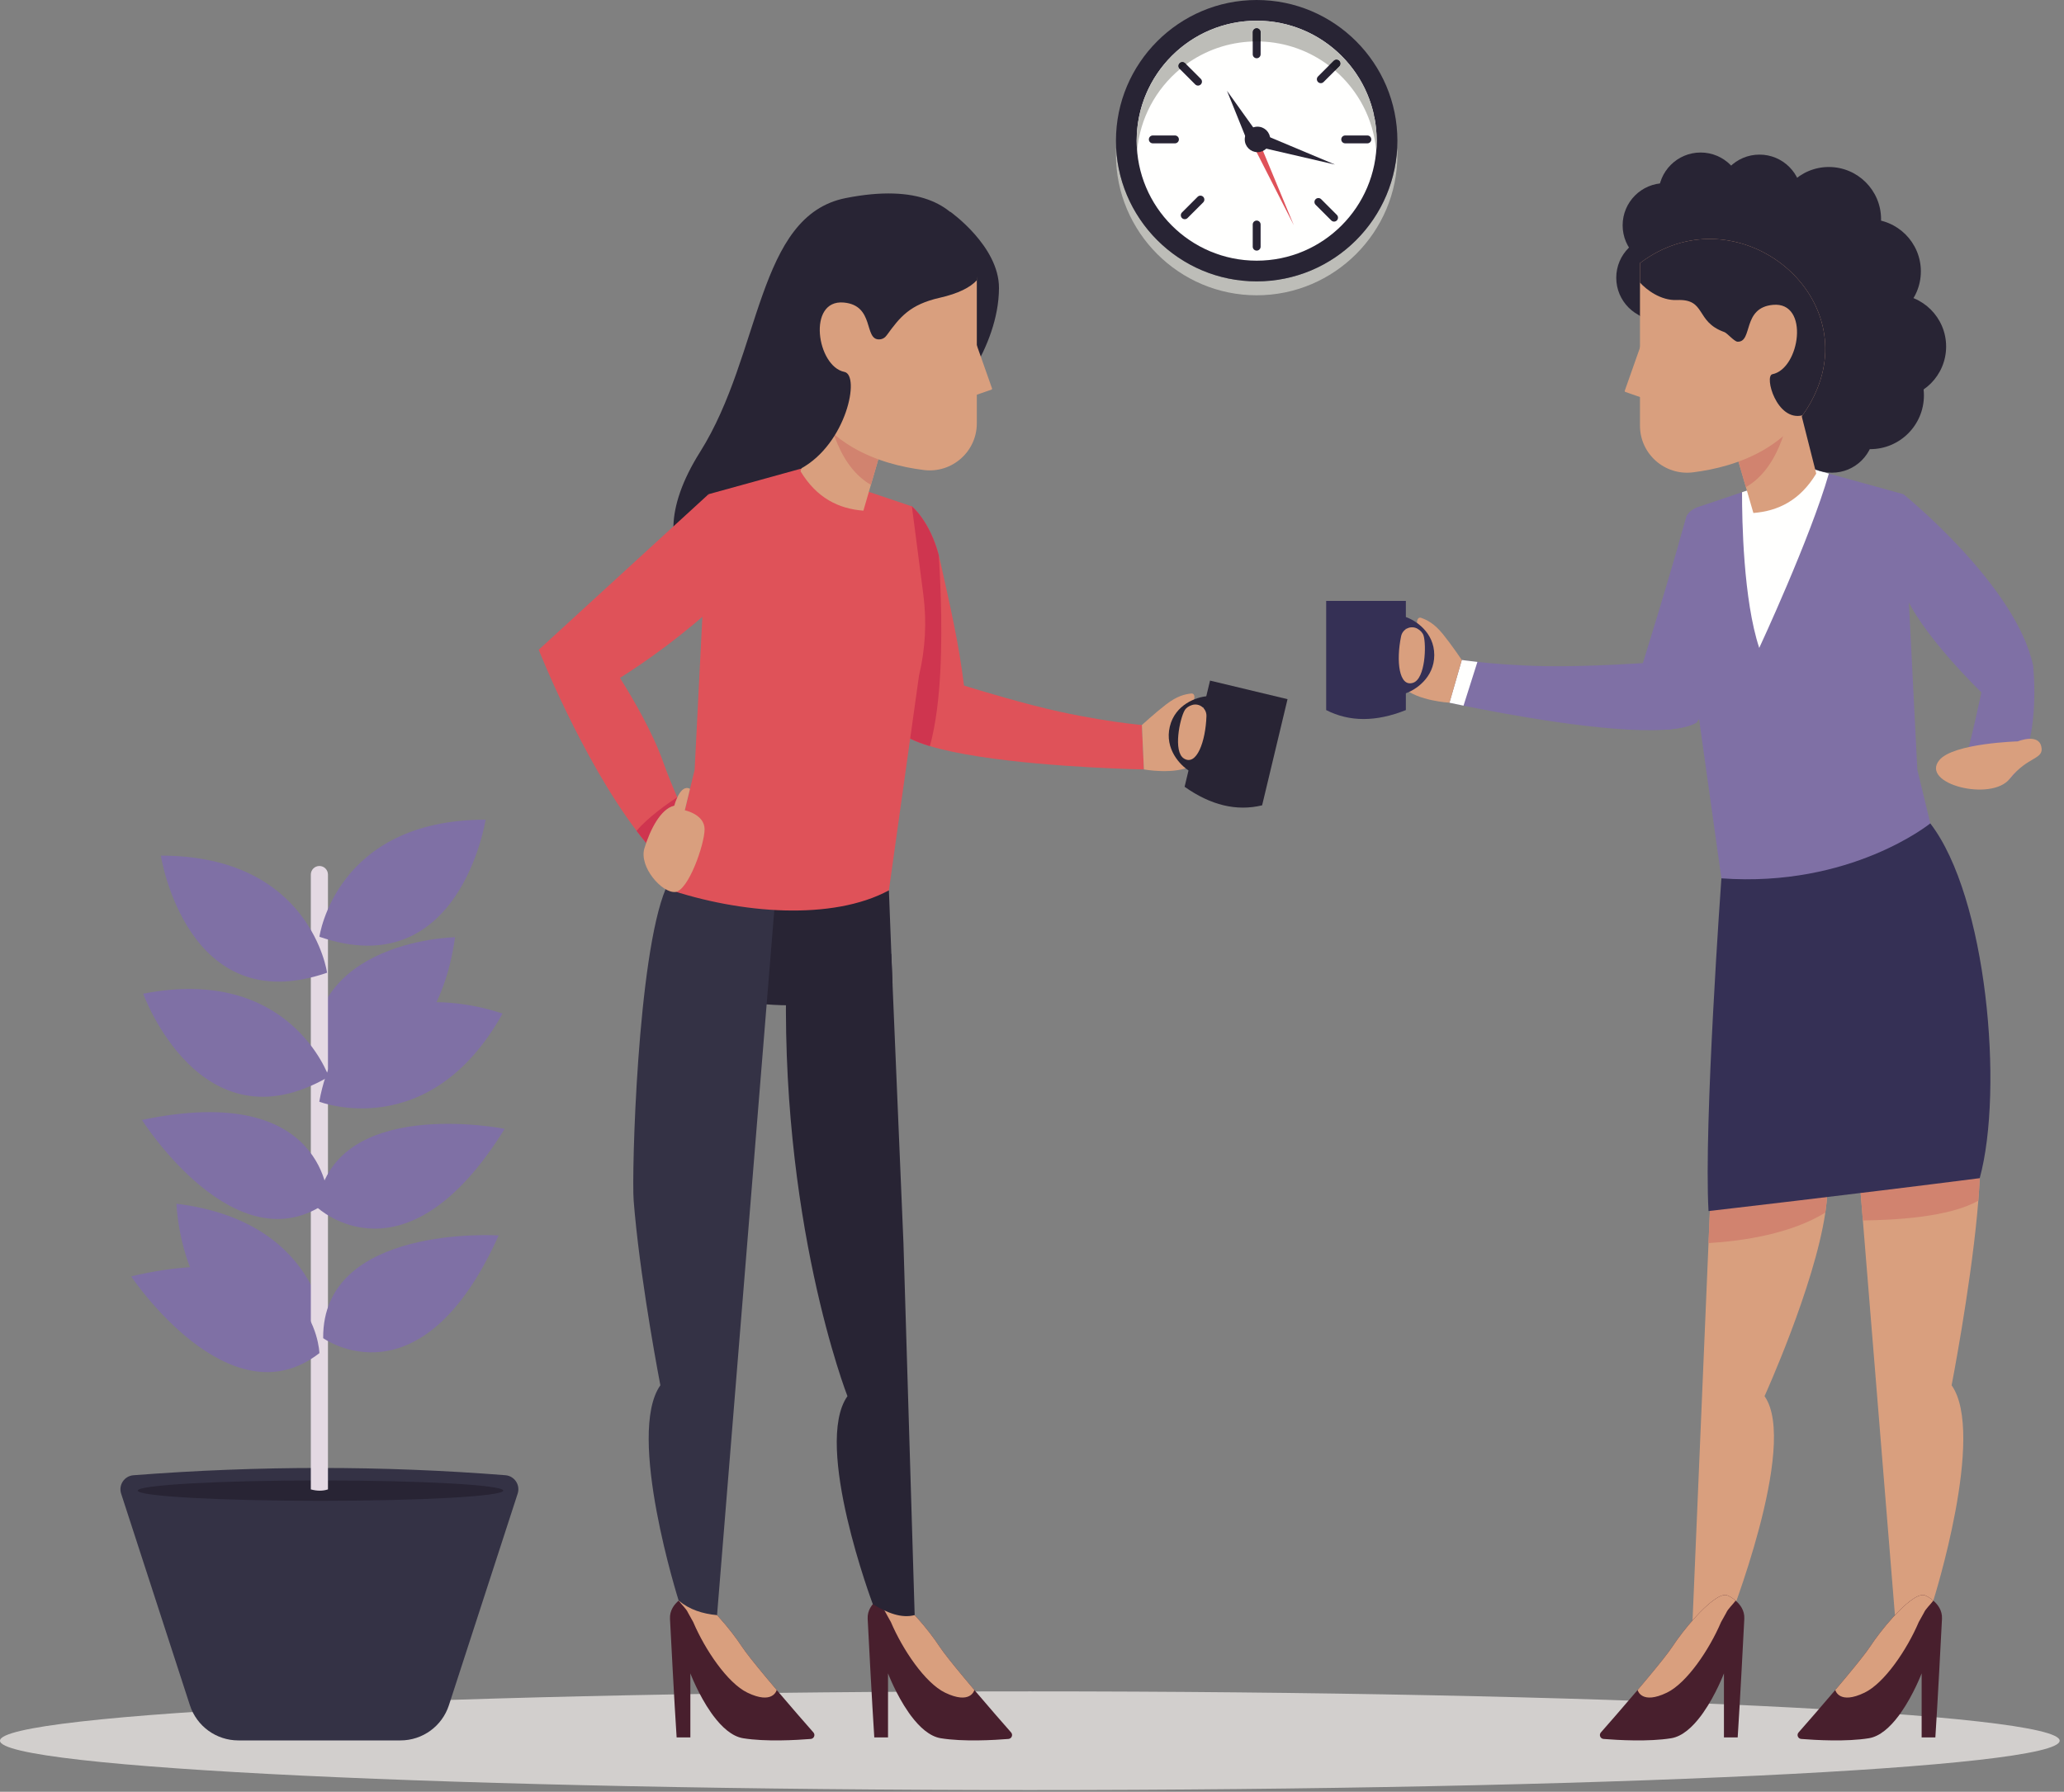 <?xml version="1.0" encoding="UTF-8"?>
<svg width="205px" height="178px" viewBox="0 0 205 178" version="1.1" xmlns="http://www.w3.org/2000/svg" xmlns:xlink="http://www.w3.org/1999/xlink">
    <rect x="0" y="0" width="205" height="178" fill="#808080" stroke="none"/>
    <!-- Generator: sketchtool 61.2 (101010) - https://sketch.com -->
    <title>140C3AB3-8A11-401C-9B83-AB4D3C425DB1</title>
    <desc>Created with sketchtool.</desc>
    <g id="Page-1" stroke="none" stroke-width="1" fill="none" fill-rule="evenodd">
        <g id="peerly-2-copy" transform="translate(-537, -165)">
            <g id="Group-3" transform="translate(537, 165)">
                <path d="M102.286,177.829 C45.795,177.829 -2.81059127e-14,175.634 -2.81059127e-14,172.927 C-2.81059127e-14,170.22 45.795,168.026 102.286,168.026 C158.776,168.026 204.569,170.22 204.569,172.927 C204.569,175.634 158.776,177.829 102.286,177.829" id="Fill-4" fill="#D2CFCD"></path>
                <path d="M162.037,69.447 L165.741,70.787 L168.493,71.78 C168.493,71.78 176.841,60.552 175.667,51.711 C175.511,51.498 175.348,51.301 175.173,51.115 C173.692,50.608 168.806,49.135 167.526,51.253 C167.526,51.253 167.241,52.265 166.757,53.936 C165.768,57.351 163.951,63.518 162.037,69.447" id="Fill-5" fill="#7F70A5"></path>
                <path d="M143.965,69.808 C143.965,69.808 144.48,69.921 145.36,70.102 C149.125,70.873 159.595,72.873 165.353,72.494 C166.707,72.406 167.803,72.184 168.488,71.785 L168.493,71.78 L168.495,71.78 L168.495,71.778 C168.445,71.674 167.135,68.85 165.758,67.128 C165.164,66.383 164.556,65.844 164.035,65.817 C164.035,65.817 157.849,66.267 153.434,66.178 C150.542,66.119 148.181,65.914 146.739,65.756 C145.745,65.647 145.187,65.563 145.187,65.563 L143.965,69.808" id="Fill-6" fill="#7F70A5"></path>
                <path d="M145.36,70.102 L146.739,65.756 C145.746,65.647 145.188,65.563 145.188,65.563 L143.965,69.809 C143.965,69.809 144.48,69.921 145.36,70.102" id="Fill-7" fill="#FFFFFE"></path>
                <path d="M140.274,63.034 C141.163,63.331 141.826,63.567 141.391,63.189 C140.527,62.439 140.597,61.174 141.159,61.38 C141.721,61.588 142.438,61.914 143.324,63.011 C144.209,64.107 145.188,65.563 145.188,65.563 L143.965,69.809 C143.965,69.809 140.825,69.636 139.399,68.323 C139.483,66.385 139.841,64.922 140.274,63.034" id="Fill-8" fill="#D99F7E"></path>
                <path d="M131.718,70.541 C134.036,71.726 136.674,71.726 139.633,70.541 L139.633,59.697 L131.718,59.697 L131.718,70.541" id="Fill-9" fill="#353055"></path>
                <path d="M139.556,68.897 C140.56,68.569 142.454,67.347 142.454,65.075 C142.454,62.799 140.557,61.593 139.553,61.272 L139.234,62.272 L139.393,61.772 L139.232,62.271 C139.321,62.3 141.405,63.005 141.405,65.075 C141.405,67.163 139.251,67.893 139.23,67.9 L139.556,68.897" id="Fill-10" fill="#353055"></path>
                <path d="M139.159,63.208 C139.313,62.459 140.163,62.078 140.816,62.477 C141.082,62.64 141.307,62.859 141.395,63.153 C141.674,64.076 141.575,67.416 140.358,67.827 C138.951,68.302 138.65,65.682 139.159,63.208" id="Fill-11" fill="#D99F7E"></path>
                <path d="M165.353,72.494 C166.707,72.406 167.803,72.184 168.488,71.785 L168.493,71.78 L168.495,71.778 C168.658,71.555 176.828,60.463 175.667,51.711 C175.511,51.498 175.348,51.301 175.173,51.115 C173.692,50.608 168.806,49.135 167.526,51.253 C167.526,51.253 167.241,52.265 166.757,53.936 L165.353,72.494" id="Fill-12" fill="#7F70A5"></path>
                <path d="M196.49,119.275 C196.458,119.692 196.42,120.116 196.38,120.547 C195.655,128.27 193.838,137.618 193.838,137.618 C197.262,142.47 192.02,159.01 192.02,159.01 L188.208,160.454 L184.622,116.301 C184.622,116.301 196.031,109.432 196.508,112.561 C196.755,114.17 196.703,116.578 196.49,119.275" id="Fill-13" fill="#D99F7E"></path>
                <path d="M196.49,119.275 C193.595,120.942 188.043,121.208 185.023,121.242 L184.622,116.301 C184.622,116.301 196.031,109.432 196.508,112.561 C196.755,114.17 196.703,116.578 196.49,119.275" id="Fill-14" fill="#D1836F"></path>
                <path d="M192.882,160.812 C192.832,161.817 192.431,169.537 192.223,172.597 L190.86,172.597 L190.86,166.237 C190.86,166.237 190.066,168.338 188.796,170.148 L188.567,170.464 C187.738,171.566 186.729,172.502 185.617,172.681 C183.382,173.045 180.312,172.866 178.899,172.752 C178.578,172.725 178.424,172.348 178.636,172.106 C179.386,171.253 180.855,169.574 182.283,167.89 L182.285,167.888 C182.379,167.778 182.471,167.668 182.563,167.558 C182.842,167.228 183.117,166.901 183.382,166.581 C184.445,165.307 185.358,164.163 185.76,163.552 C186.271,162.767 187.116,161.656 188.011,160.67 L188.014,160.667 L188.017,160.661 C189.187,159.374 190.44,158.307 191.139,158.464 L191.363,158.567 C191.363,158.567 191.676,158.715 192.02,159.01 C192.449,159.379 192.924,159.978 192.882,160.812" id="Fill-15" fill="#481F2D"></path>
                <path d="M192.02,159.01 C191.761,159.371 191.238,159.849 191.089,160.213 C191.054,160.301 190.611,161.052 190.572,161.143 C189.411,163.871 187.175,167.195 185.193,168.152 C182.691,169.361 182.3,167.95 182.283,167.89 L182.283,167.888 C182.378,167.778 182.47,167.668 182.563,167.558 C182.842,167.228 183.117,166.901 183.382,166.581 C184.445,165.307 185.358,164.163 185.76,163.552 C186.271,162.767 187.116,161.656 188.011,160.67 L188.014,160.667 L188.017,160.661 C189.187,159.374 190.44,158.307 191.139,158.464 L191.363,158.567 C191.363,158.567 191.676,158.715 192.02,159.01" id="Fill-16" fill="#D99F7E"></path>
                <path d="M181.294,120.464 C180.22,127.765 175.257,138.698 175.257,138.698 C178.678,143.548 171.614,161.322 171.614,161.322 L168.093,161.322 L170.014,115.901 C170.014,115.901 177.98,112.538 180.413,114.565 C181.557,115.518 181.696,117.738 181.294,120.464" id="Fill-17" fill="#D99F7E"></path>
                <path d="M181.294,120.464 C177.878,122.562 173.213,123.277 169.693,123.493 L170.014,115.901 C170.014,115.901 177.98,112.538 180.413,114.565 C181.557,115.518 181.696,117.738 181.294,120.464" id="Fill-18" fill="#D1836F"></path>
                <path d="M173.248,160.812 C173.199,161.817 172.796,169.537 172.59,172.597 L171.225,172.597 L171.225,166.237 C171.225,166.237 170.434,168.338 169.162,170.148 L168.934,170.464 C168.104,171.566 167.097,172.502 165.985,172.681 C163.749,173.045 160.679,172.866 159.266,172.752 C158.945,172.725 158.791,172.348 159.002,172.106 C159.754,171.253 161.222,169.574 162.65,167.89 L162.651,167.888 C162.745,167.778 162.838,167.668 162.93,167.558 C163.208,167.228 163.483,166.901 163.749,166.581 C164.811,165.307 165.726,164.163 166.126,163.552 C166.639,162.767 167.482,161.656 168.378,160.67 L168.38,160.667 L168.384,160.661 C169.554,159.374 170.808,158.307 171.506,158.464 L171.729,158.567 C171.729,158.567 172.044,158.715 172.387,159.01 C172.816,159.379 173.291,159.978 173.248,160.812" id="Fill-19" fill="#481F2D"></path>
                <path d="M172.387,159.01 C172.128,159.371 171.605,159.849 171.457,160.213 C171.421,160.301 170.977,161.052 170.938,161.143 C169.778,163.871 167.542,167.195 165.561,168.152 C163.058,169.361 162.666,167.95 162.65,167.89 L162.65,167.888 C162.743,167.778 162.836,167.668 162.93,167.558 C163.208,167.228 163.483,166.901 163.749,166.581 C164.811,165.307 165.726,164.163 166.126,163.552 C166.639,162.767 167.482,161.656 168.378,160.67 L168.38,160.667 L168.384,160.661 C169.554,159.374 170.808,158.307 171.506,158.464 L171.729,158.567 C171.729,158.567 172.044,158.715 172.387,159.01" id="Fill-20" fill="#D99F7E"></path>
                <path d="M193.293,88.266 C185.814,90.817 176.709,91.459 171.139,88.45 L168.148,67.113 C167.517,64.49 167.37,61.774 167.716,59.099 L168.856,50.306 L173.023,48.898 L179.911,46.568 L181.645,47.049 L189.052,49.096 L190.433,76.469 L193.293,88.266" id="Fill-21" fill="#7F70A5"></path>
                <path d="M181.645,47.049 C179.808,53.459 174.731,64.366 174.731,64.366 C173.147,59.587 173.017,51.657 173.023,48.898 L179.911,46.568 L181.645,47.049" id="Fill-22" fill="#FFFFFE"></path>
                <path d="M170.972,87.257 C170.972,87.257 169.207,111.694 169.693,120.309 C169.693,120.309 183.65,118.704 196.63,117.043 C199.034,108.223 197.334,89.076 191.719,81.798 C191.719,81.798 183.846,88.194 170.972,87.257" id="Fill-23" fill="#353055"></path>
                <path d="M189.051,49.096 C189.051,49.096 200.238,58.118 201.934,66.131 C201.934,66.131 199.583,68.776 196.791,68.782 C196.791,68.782 190.544,62.749 189.07,58.688 C189.07,58.688 187.029,52.861 189.051,49.096" id="Fill-24" fill="#7F70A5"></path>
                <path d="M199.607,77.371 C202.859,74.489 201.934,66.131 201.934,66.131 C198.883,66.245 196.791,68.782 196.791,68.782 C196.791,68.782 195.853,73.325 195.183,75.495 C195.183,75.495 197.651,79.104 199.607,77.371" id="Fill-25" fill="#7F70A5"></path>
                <path d="M200.406,73.65 C200.406,73.65 202.437,72.821 202.743,74.15 C203.05,75.48 201.447,75.068 199.607,77.371 C197.766,79.675 190.681,77.873 192.617,75.514 C194,73.829 200.406,73.65 200.406,73.65" id="Fill-26" fill="#D99F7E"></path>
                <path d="M178.945,19.548 C178.945,21.862 177.07,23.738 174.756,23.738 C172.442,23.738 170.566,21.862 170.566,19.548 C170.566,17.234 172.442,15.359 174.756,15.359 C177.07,15.359 178.945,17.234 178.945,19.548" id="Fill-27" fill="#282434"></path>
                <path d="M173.098,19.341 C173.098,21.654 171.222,23.53 168.909,23.53 C166.595,23.53 164.719,21.654 164.719,19.341 C164.719,17.027 166.595,15.151 168.909,15.151 C171.222,15.151 173.098,17.027 173.098,19.341" id="Fill-28" fill="#282434"></path>
                <path d="M169.542,22.384 C169.542,24.698 167.667,26.573 165.353,26.573 C163.039,26.573 161.163,24.698 161.163,22.384 C161.163,20.07 163.039,18.195 165.353,18.195 C167.667,18.195 169.542,20.07 169.542,22.384" id="Fill-29" fill="#282434"></path>
                <path d="M168.909,27.593 C168.909,29.907 167.033,31.783 164.719,31.783 C162.405,31.783 160.529,29.907 160.529,27.593 C160.529,25.279 162.405,23.404 164.719,23.404 C167.033,23.404 168.909,25.279 168.909,27.593" id="Fill-30" fill="#282434"></path>
                <path d="M186.831,21.774 C186.831,24.638 184.509,26.96 181.645,26.96 C178.781,26.96 176.459,24.638 176.459,21.774 C176.459,18.912 178.781,16.59 181.645,16.59 C184.509,16.59 186.831,18.912 186.831,21.774" id="Fill-31" fill="#282434"></path>
                <path d="M190.783,26.96 C190.783,29.824 188.461,32.145 185.599,32.145 C182.735,32.145 180.413,29.824 180.413,26.96 C180.413,24.096 182.735,21.774 185.599,21.774 C188.461,21.774 190.783,24.096 190.783,26.96" id="Fill-32" fill="#282434"></path>
                <path d="M193.293,34.425 C193.293,37.289 190.971,39.611 188.108,39.611 C185.244,39.611 182.923,37.289 182.923,34.425 C182.923,31.562 185.244,29.24 188.108,29.24 C190.971,29.24 193.293,31.562 193.293,34.425" id="Fill-33" fill="#282434"></path>
                <path d="M191.087,39.283 C191.087,42.23 188.698,44.62 185.751,44.62 C182.802,44.62 180.413,42.23 180.413,39.283 C180.413,36.335 182.802,33.946 185.751,33.946 C188.698,33.946 191.087,36.335 191.087,39.283" id="Fill-34" fill="#282434"></path>
                <path d="M186.143,42.764 C186.143,45.08 184.265,46.959 181.948,46.959 C179.63,46.959 177.752,45.08 177.752,42.764 C177.752,40.447 179.63,38.568 181.948,38.568 C184.265,38.568 186.143,40.447 186.143,42.764" id="Fill-35" fill="#282434"></path>
                <path d="M162.885,31.398 C162.885,31.398 160.611,29.306 161.794,24.938 C162.978,20.571 174.26,16.439 180.811,22.081 C187.363,27.723 186.452,34.855 178.952,41.363 L162.885,31.398" id="Fill-36" fill="#282434"></path>
                <path d="M180.392,47.046 C178.781,49.711 176.616,50.767 174.149,50.961 L173.405,48.393 L172.455,45.126 C172.455,45.126 172.932,43.775 173.834,42.372 C174.85,40.793 176.407,39.147 178.428,39.292 L180.392,47.046" id="Fill-37" fill="#D99F7E"></path>
                <path d="M177.752,40.555 C177.752,40.555 177.14,46.266 173.405,48.393 L172.455,45.126 C172.455,45.126 172.932,43.775 173.834,42.372 L177.752,40.555" id="Fill-38" fill="#D1836F"></path>
                <path d="M180.49,38.624 C180.087,39.613 179.592,40.486 179.027,41.261 C178.566,41.896 178.057,42.462 177.514,42.97 C177.333,43.137 177.15,43.299 176.963,43.453 C176.414,43.906 175.836,44.306 175.24,44.657 C172.929,46.016 170.352,46.647 168.15,46.923 C165.355,47.272 162.885,45.1 162.885,42.284 L162.885,26.137 C163.051,26.012 163.217,25.892 163.387,25.777 C172.541,19.517 184.51,28.775 180.49,38.624" id="Fill-39" fill="#D99F7E"></path>
                <path d="M163.431,32.99 L161.365,38.842 L161.406,38.927 L163.431,39.633 C163.431,39.633 164.971,38.268 163.431,32.99" id="Fill-40" fill="#D99F7E"></path>
                <path d="M180.49,38.624 C180.087,39.613 179.592,40.486 179.027,41.261 C176.459,41.898 175.202,37.342 176.038,37.176 C178.78,36.627 179.753,29.963 176.105,30.284 C173,30.557 174.127,33.992 172.581,33.946 C172.249,33.936 171.553,33.092 171.267,32.99 C168.348,31.959 169.503,29.676 166.552,29.806 C164.952,29.876 163.527,28.783 162.885,28.072 L162.885,26.137 C163.051,26.012 163.217,25.892 163.387,25.777 C172.541,19.517 184.51,28.775 180.49,38.624" id="Fill-41" fill="#282434"></path>
                <path d="M97.02,28.394 C97.02,28.394 98.543,16.806 84.01,19.675 C75.117,21.43 75.684,35.119 69.536,44.893 C62.269,56.444 71.726,60.877 76.457,58.603 C81.19,56.328 83.366,45.045 82.638,37.311 C81.911,29.577 93.021,23.48 97.02,28.394" id="Fill-42" fill="#282434"></path>
                <path d="M88.65,97.824 C84.346,99.713 79.97,100.079 76.143,99.777 C69.416,99.251 64.38,96.67 64.38,96.67 L66.134,88.266 C69.782,89.047 73.038,89.433 75.86,89.574 C83.799,89.972 88.287,88.452 88.287,88.452 L88.65,97.824" id="Fill-43" fill="#282434"></path>
                <path d="M113.615,76.437 C113.615,76.437 113.088,76.427 112.191,76.4 C108.386,76.274 97.909,75.789 92.354,74.12 L92.191,74.071 C90.893,73.667 89.879,73.196 89.307,72.65 L89.304,72.645 L89.301,72.645 L89.301,72.639 C89.395,72.528 91.316,70.103 93.047,68.755 L93.264,68.59 C93.934,68.101 94.562,67.798 95.026,67.882 C95.026,67.882 95.29,67.967 95.748,68.108 C97.454,68.635 101.85,69.962 105.252,70.704 C108.08,71.319 110.423,71.668 111.862,71.851 C112.854,71.977 113.417,72.024 113.417,72.024 L113.615,76.437" id="Fill-44" fill="#DF5259"></path>
                <path d="M96.124,71.877 L92.783,72.254 L92.211,72.318 L89.304,72.645 L89.301,72.642 L89.301,72.639 C89.172,72.332 83.839,59.677 86.999,51.455 C87.199,51.285 87.405,51.13 87.62,50.992 C89.177,50.844 89.301,50.491 90.571,50.305 C90.571,50.305 92.337,51.729 93.238,55.15 C93.284,55.321 93.328,55.499 93.368,55.682 C94.425,60.434 95.222,63.862 95.748,68.108 C95.895,69.287 96.02,70.529 96.124,71.877" id="Fill-45" fill="#DF5259"></path>
                <path d="M93.264,68.59 C93.154,69.873 92.999,71.114 92.783,72.254 C92.663,72.914 92.52,73.54 92.354,74.12 L92.191,74.071 C90.893,73.667 89.879,73.196 89.307,72.65 L89.304,72.645 L89.301,72.645 L89.301,72.639 C89.172,72.332 83.839,59.677 86.999,51.455 C87.199,51.285 87.405,51.13 87.62,50.992 C89.177,50.844 89.301,50.491 90.571,50.305 C90.571,50.305 92.337,51.729 93.238,55.15 C93.449,58.362 93.674,63.783 93.264,68.59" id="Fill-46" fill="#CF354F"></path>
                <path d="M118.783,70.709 C117.849,70.792 117.149,70.866 117.659,70.6 C118.676,70.072 118.901,68.826 118.308,68.895 C117.712,68.966 116.939,69.116 115.823,69.977 C114.706,70.836 113.415,72.025 113.415,72.025 L113.615,76.438 C113.615,76.438 116.709,77.001 118.402,76.057 C118.771,74.153 118.765,72.646 118.783,70.709" id="Fill-47" fill="#D99F7E"></path>
                <path d="M125.356,80.003 C122.825,80.614 120.259,80 117.657,78.16 L120.183,67.612 L127.88,69.457 L125.356,80.003" id="Fill-48" fill="#282434"></path>
                <path d="M118.115,76.579 C117.217,76.026 115.657,74.396 116.187,72.186 C116.717,69.974 118.844,69.242 119.894,69.164 L119.972,70.21 L119.932,69.687 L119.974,70.21 C119.881,70.218 117.69,70.418 117.207,72.431 C116.722,74.461 118.645,75.673 118.665,75.685 L118.115,76.579" id="Fill-49" fill="#282434"></path>
                <path d="M119.827,71.138 C119.851,70.373 119.113,69.806 118.386,70.041 C118.089,70.138 117.819,70.298 117.664,70.564 C117.178,71.398 116.497,74.667 117.586,75.35 C118.844,76.14 119.746,73.663 119.827,71.138" id="Fill-50" fill="#D99F7E"></path>
                <path d="M66.544,160.812 C66.595,161.817 66.996,169.537 67.204,172.597 L68.568,172.597 L68.568,166.237 C68.568,166.237 69.36,168.338 70.63,170.148 L70.859,170.464 C71.689,171.566 72.698,172.502 73.809,172.681 C76.044,173.045 79.114,172.866 80.527,172.752 C80.848,172.725 81.002,172.348 80.791,172.106 C80.039,171.253 78.571,169.574 77.143,167.89 L77.141,167.888 C77.047,167.778 76.954,167.668 76.863,167.558 C76.585,167.228 76.31,166.901 76.044,166.581 C74.982,165.307 74.067,164.163 73.667,163.552 C73.155,162.767 72.311,161.656 71.416,160.67 L71.413,160.667 L71.409,160.661 C70.239,159.374 68.986,158.307 68.288,158.464 L68.063,158.567 C68.063,158.567 67.751,158.715 67.406,159.01 C66.976,159.379 66.502,159.978 66.544,160.812" id="Fill-51" fill="#481F2D"></path>
                <path d="M67.406,159.01 C67.665,159.371 68.188,159.849 68.336,160.213 C68.373,160.301 68.816,161.052 68.854,161.143 C70.015,163.871 72.25,167.195 74.232,168.152 C76.736,169.361 77.127,167.95 77.143,167.89 L77.143,167.888 C77.049,167.778 76.956,167.668 76.863,167.558 C76.585,167.228 76.31,166.901 76.044,166.581 C74.982,165.307 74.067,164.163 73.667,163.552 C73.155,162.767 72.311,161.656 71.416,160.67 L71.413,160.667 L71.409,160.661 C70.239,159.374 68.986,158.307 68.288,158.464 L68.063,158.567 C68.063,158.567 67.751,158.715 67.406,159.01" id="Fill-52" fill="#D99F7E"></path>
                <path d="M76.94,89.97 L71.219,160.453 C69.79,160.32 68.487,159.911 67.407,159.009 C67.407,159.009 62.166,142.47 65.589,137.617 C65.589,137.617 63.772,128.27 63.046,120.547 C63.006,120.116 62.969,119.691 62.937,119.276 C62.724,116.579 63.31,94.941 66.134,88.266 C69.782,89.047 73.038,89.433 75.86,89.574 C76.527,89.809 76.94,89.97 76.94,89.97" id="Fill-53" fill="#343245"></path>
                <path d="M86.178,160.812 C86.227,161.817 86.63,169.537 86.836,172.597 L88.2,172.597 L88.2,166.237 C88.2,166.237 88.993,168.338 90.264,170.148 L90.492,170.464 C91.322,171.566 92.331,172.502 93.442,172.681 C95.677,173.045 98.746,172.866 100.16,172.752 C100.481,172.725 100.635,172.348 100.425,172.106 C99.673,171.253 98.206,169.574 96.776,167.89 L96.774,167.888 C96.681,167.778 96.589,167.668 96.496,167.558 C96.218,167.228 95.943,166.901 95.677,166.581 C94.616,165.307 93.701,164.163 93.301,163.552 C92.787,162.767 91.945,161.656 91.049,160.67 L91.045,160.667 L91.041,160.661 C89.872,159.374 88.618,158.307 87.92,158.464 L87.698,158.567 C87.698,158.567 87.383,158.715 87.04,159.01 C86.611,159.379 86.135,159.978 86.178,160.812" id="Fill-54" fill="#481F2D"></path>
                <path d="M87.04,159.01 C87.298,159.371 87.821,159.849 87.97,160.213 C88.005,160.301 88.448,161.052 88.487,161.143 C89.649,163.871 91.884,167.195 93.865,168.152 C96.368,169.361 96.761,167.95 96.776,167.89 L96.776,167.888 C96.683,167.778 96.591,167.668 96.496,167.558 C96.218,167.228 95.943,166.901 95.677,166.581 C94.616,165.307 93.701,164.163 93.301,163.552 C92.787,162.767 91.945,161.656 91.049,160.67 L91.045,160.667 L91.041,160.661 C89.872,159.374 88.618,158.307 87.92,158.464 L87.698,158.567 C87.698,158.567 87.383,158.715 87.04,159.01" id="Fill-55" fill="#D99F7E"></path>
                <path d="M78.132,95.753 C77.277,121.099 84.17,138.698 84.17,138.698 C80.748,143.548 86.69,159.364 86.69,159.364 C88.136,160.242 89.543,160.793 90.846,160.448 L89.733,123.493 L88.521,94.766 L78.132,95.753" id="Fill-56" fill="#282434"></path>
                <path d="M66.134,88.266 C73.612,90.817 82.718,91.459 88.287,88.45 L91.278,67.113 C91.908,64.49 92.056,61.774 91.711,59.099 L90.571,50.306 L86.404,48.898 L79.516,46.568 L77.781,47.049 L70.374,49.096 L68.993,76.469 L66.134,88.266" id="Fill-57" fill="#DF5259"></path>
                <path d="M94.384,21.038 C94.384,21.038 99.238,24.459 99.221,28.621 C99.196,34.666 94.384,40.018 94.384,40.018 L94.384,21.038" id="Fill-58" fill="#282434"></path>
                <path d="M79.512,46.818 C81.123,49.483 83.289,50.538 85.754,50.732 L87.449,44.898 C87.449,44.898 86.972,43.546 86.07,42.143 C85.053,40.563 83.498,38.918 81.477,39.062 L79.512,46.818" id="Fill-59" fill="#D99F7E"></path>
                <path d="M82.152,40.327 C82.152,40.327 82.764,46.037 86.5,48.165 L87.449,44.898 C87.449,44.898 86.972,43.546 86.07,42.143 L82.152,40.327" id="Fill-60" fill="#D1836F"></path>
                <path d="M79.415,38.396 C80.147,40.192 81.184,41.614 82.389,42.741 C83.098,43.4 83.865,43.957 84.664,44.428 C86.975,45.788 89.553,46.417 91.754,46.693 C94.549,47.042 97.019,44.871 97.019,42.054 L97.019,25.909 C96.853,25.782 96.687,25.663 96.518,25.548 C87.362,19.287 75.394,28.545 79.415,38.396" id="Fill-61" fill="#D99F7E"></path>
                <path d="M96.474,32.762 L98.539,38.613 L98.498,38.698 L96.474,39.404 C96.474,39.404 94.932,38.039 96.474,32.762" id="Fill-62" fill="#D99F7E"></path>
                <path d="M77.816,36.386 C78.549,38.184 73.784,43.111 79.516,46.568 C84.089,44.096 85.459,37.265 83.868,36.947 C81.123,36.398 80.15,29.734 83.798,30.054 C86.904,30.327 85.777,33.763 87.324,33.716 C87.656,33.707 87.898,33.547 88.076,33.302 C89.385,31.503 90.348,30.257 93.352,29.577 C95.154,29.17 96.377,28.553 97.019,27.842 L97.39,25.766 C97.223,25.641 96.787,25.236 96.65,25.084 C89.322,16.937 73.795,26.536 77.816,36.386" id="Fill-63" fill="#282434"></path>
                <path d="M67.266,79.19 C68.483,81.947 69.605,83.93 69.605,83.93 L66.772,86.471 C65.553,85.394 64.364,84.042 63.229,82.541 C57.733,75.274 53.506,64.548 53.506,64.548 L70.374,49.096 L71.746,59.499 C67.914,63.072 64.235,65.67 61.578,67.346 C62.925,69.492 64.817,72.756 65.847,75.643 C66.292,76.897 66.787,78.105 67.266,79.19" id="Fill-64" fill="#DF5259"></path>
                <path d="M69.606,83.931 L66.772,86.471 C65.554,85.395 64.365,84.042 63.229,82.542 C64.284,81.252 66.282,79.848 67.266,79.191 C68.484,81.948 69.606,83.931 69.606,83.931" id="Fill-65" fill="#CF354F"></path>
                <path d="M66.972,80.034 C66.972,80.034 67.544,77.832 68.533,78.365 L68.016,80.497 C68.016,80.497 69.983,80.896 69.981,82.382 C69.979,83.869 68.364,88.529 67.042,88.615 C65.72,88.702 63.446,86.099 64.006,84.267 C64.565,82.437 65.606,80.351 66.972,80.034" id="Fill-66" fill="#D99F7E"></path>
                <path d="M39.777,172.897 L23.67,172.897 C21.48,172.897 19.538,171.487 18.861,169.404 L12.031,148.379 C11.752,147.518 12.351,146.625 13.253,146.555 C25.689,145.591 38.005,145.59 50.197,146.552 C51.098,146.624 51.696,147.517 51.417,148.376 L44.586,169.404 C43.909,171.487 41.966,172.897 39.777,172.897" id="Fill-67" fill="#343245"></path>
                <path d="M49.986,148.081 C49.986,148.641 41.859,149.094 31.833,149.094 C21.808,149.094 13.68,148.641 13.68,148.081 C13.68,147.522 21.808,147.069 31.833,147.069 C41.859,147.069 49.986,147.522 49.986,148.081" id="Fill-68" fill="#282434"></path>
                <path d="M31.394,107.851 C31.394,107.851 43.138,107.861 45.197,93.109 C45.197,93.109 28.546,93.364 31.394,107.851" id="Fill-69" fill="#7F70A5"></path>
                <path d="M32.486,133.146 C32.486,133.146 32.308,121.404 17.525,119.581 C17.525,119.581 18.045,136.225 32.486,133.146" id="Fill-70" fill="#7F70A5"></path>
                <path d="M32.574,147.96 L32.574,86.882 C32.574,86.411 32.194,86.03 31.724,86.03 C31.253,86.03 30.872,86.411 30.872,86.882 L30.872,147.96 C31.488,148.132 32.064,148.131 32.574,147.96" id="Fill-71" fill="#E4D9E3"></path>
                <path d="M31.724,93.06 C31.724,93.06 33.336,81.428 48.231,81.428 C48.231,81.428 45.678,97.883 31.724,93.06" id="Fill-72" fill="#7F70A5"></path>
                <path d="M32.486,96.633 C32.486,96.633 30.872,85 15.976,85 C15.976,85 18.531,101.456 32.486,96.633" id="Fill-73" fill="#7F70A5"></path>
                <path d="M32.653,106.965 C32.653,106.965 28.839,95.858 14.221,98.716 C14.221,98.716 19.883,114.376 32.653,106.965" id="Fill-74" fill="#7F70A5"></path>
                <path d="M31.712,109.445 C31.712,109.445 42.657,113.702 49.912,100.695 C49.912,100.695 34.298,94.908 31.712,109.445" id="Fill-75" fill="#7F70A5"></path>
                <path d="M31.499,119.944 C31.499,119.944 40.187,128.176 50.125,112.142 C50.125,112.142 32.913,108.696 31.499,119.944" id="Fill-76" fill="#7F70A5"></path>
                <path d="M32.098,132.935 C32.098,132.935 41.801,139.941 49.526,122.73 C49.526,122.73 32.008,121.598 32.098,132.935" id="Fill-77" fill="#7F70A5"></path>
                <path d="M31.724,134.423 C31.724,134.423 31.381,122.46 13.024,126.798 C13.024,126.798 22.779,141.39 31.724,134.423" id="Fill-78" fill="#7F70A5"></path>
                <path d="M32.607,119.34 C32.607,119.34 32.558,107.372 14.099,111.259 C14.099,111.259 23.494,126.086 32.607,119.34" id="Fill-79" fill="#7F70A5"></path>
                <path d="M124.816,29.335 C117.108,29.335 110.839,23.066 110.839,15.359 C110.839,15.127 110.845,14.898 110.855,14.668 C111.217,22.054 117.34,27.953 124.816,27.953 C132.29,27.953 138.413,22.054 138.774,14.668 C138.786,14.898 138.792,15.127 138.792,15.359 C138.792,23.066 132.522,29.335 124.816,29.335" id="Fill-80" fill="#BDBDB8"></path>
                <path d="M124.816,27.953 C117.108,27.953 110.839,21.683 110.839,13.977 C110.839,6.271 117.108,2.63492931e-14 124.816,2.63492931e-14 C132.522,2.63492931e-14 138.792,6.271 138.792,13.977 C138.792,21.683 132.522,27.953 124.816,27.953" id="Fill-81" fill="#282434"></path>
                <path d="M136.734,13.977 C136.734,20.56 131.398,25.896 124.816,25.896 C118.233,25.896 112.896,20.56 112.896,13.977 C112.896,7.394 118.233,2.058 124.816,2.058 C131.398,2.058 136.734,7.394 136.734,13.977" id="Fill-82" fill="#FFFFFE"></path>
                <path d="M124.816,5.787 C124.599,5.787 124.423,5.611 124.423,5.394 L124.423,3.193 C124.423,2.978 124.599,2.803 124.816,2.803 C125.03,2.803 125.206,2.978 125.206,3.193 L125.206,5.394 C125.206,5.611 125.03,5.787 124.816,5.787" id="Fill-83" fill="#282434"></path>
                <path d="M124.816,24.896 C124.599,24.896 124.423,24.72 124.423,24.505 L124.423,22.303 C124.423,22.087 124.599,21.912 124.816,21.912 C125.031,21.912 125.206,22.087 125.206,22.303 L125.206,24.505 C125.206,24.72 125.031,24.896 124.816,24.896" id="Fill-84" fill="#282434"></path>
                <path d="M117.09,13.849 C117.09,14.065 116.914,14.24 116.699,14.24 L114.498,14.24 C114.281,14.24 114.107,14.065 114.107,13.849 C114.107,13.633 114.281,13.458 114.498,13.458 L116.699,13.458 C116.914,13.458 117.09,13.633 117.09,13.849" id="Fill-85" fill="#282434"></path>
                <path d="M136.2,13.849 C136.2,14.065 136.025,14.24 135.808,14.24 L133.607,14.24 C133.391,14.24 133.216,14.065 133.216,13.849 C133.216,13.633 133.391,13.458 133.607,13.458 L135.808,13.458 C136.025,13.458 136.2,13.633 136.2,13.849" id="Fill-86" fill="#282434"></path>
                <path d="M119.265,8.387 C119.113,8.54 118.865,8.54 118.712,8.387 L117.157,6.83 C117.002,6.678 117.002,6.43 117.157,6.276 C117.309,6.124 117.556,6.124 117.709,6.276 L119.265,7.833 C119.419,7.986 119.419,8.234 119.265,8.387" id="Fill-87" fill="#282434"></path>
                <path d="M132.778,21.899 C132.625,22.052 132.378,22.052 132.225,21.899 L130.669,20.343 C130.516,20.19 130.516,19.942 130.669,19.79 C130.821,19.636 131.069,19.636 131.222,19.79 L132.778,21.346 C132.931,21.498 132.931,21.747 132.778,21.899" id="Fill-88" fill="#282434"></path>
                <path d="M119.505,19.55 C119.658,19.704 119.658,19.951 119.505,20.104 L117.948,21.661 C117.795,21.813 117.547,21.813 117.395,21.661 C117.243,21.507 117.243,21.259 117.395,21.107 L118.951,19.55 C119.104,19.398 119.352,19.398 119.505,19.55" id="Fill-89" fill="#282434"></path>
                <path d="M133.017,6.038 C133.171,6.19 133.171,6.439 133.017,6.591 L131.461,8.147 C131.308,8.301 131.06,8.301 130.908,8.147 C130.755,7.995 130.755,7.747 130.908,7.595 L132.464,6.038 C132.617,5.885 132.864,5.885 133.017,6.038" id="Fill-90" fill="#282434"></path>
                <path d="M112.925,14.829 C112.905,14.561 112.897,14.291 112.896,14.018 C112.897,14.291 112.906,14.561 112.925,14.829 M136.721,14.542 C136.728,14.393 136.732,14.245 136.734,14.095 C136.732,14.245 136.728,14.393 136.721,14.542 M112.896,13.976 L112.896,13.976 C112.896,9.929 114.912,6.354 117.996,4.2 C114.913,6.354 112.896,9.93 112.896,13.977 M136.734,13.977 C136.734,11.692 136.091,9.557 134.975,7.742 C136.091,9.556 136.734,11.691 136.734,13.976" id="Fill-91" fill="#201E29"></path>
                <path d="M136.69,15.004 C136.417,11.814 134.889,8.983 132.601,7.007 L133.017,6.591 C133.171,6.439 133.171,6.19 133.017,6.038 C132.941,5.961 132.84,5.923 132.741,5.923 C132.641,5.923 132.541,5.961 132.464,6.038 L131.989,6.513 C130.09,5.081 127.749,4.203 125.206,4.121 L125.206,3.193 C125.206,2.978 125.03,2.803 124.816,2.803 C124.599,2.803 124.423,2.978 124.423,3.193 L124.423,4.121 C121.959,4.201 119.683,5.028 117.816,6.383 L117.709,6.276 C117.633,6.2 117.532,6.162 117.433,6.162 C117.333,6.162 117.233,6.2 117.157,6.276 C117.002,6.43 117.002,6.678 117.157,6.83 L117.194,6.868 C114.814,8.849 113.219,11.738 112.94,15.004 C112.935,14.946 112.93,14.888 112.925,14.829 C112.906,14.561 112.897,14.291 112.896,14.018 C112.896,14.017 112.896,14.016 112.896,14.014 C112.896,14.002 112.896,13.991 112.896,13.978 C112.896,13.978 112.896,13.977 112.896,13.976 C112.896,9.93 114.913,6.354 117.996,4.2 C119.927,2.85 122.279,2.058 124.816,2.058 C129.112,2.058 132.879,4.332 134.975,7.742 C136.091,9.557 136.734,11.692 136.734,13.977 C136.734,13.977 136.734,13.978 136.734,13.979 C136.734,13.99 136.734,14.001 136.734,14.013 C136.734,14.016 136.734,14.019 136.734,14.023 C136.734,14.032 136.734,14.04 136.734,14.049 C136.734,14.053 136.734,14.056 136.734,14.06 C136.734,14.07 136.734,14.079 136.734,14.088 C136.734,14.091 136.734,14.093 136.734,14.095 C136.732,14.245 136.728,14.393 136.721,14.542 C136.714,14.697 136.703,14.851 136.69,15.004" id="Fill-92" fill="#BDBDB8"></path>
                <path d="M124.423,4.121 L124.423,3.193 C124.423,2.978 124.599,2.803 124.816,2.803 C125.03,2.803 125.206,2.978 125.206,3.193 L125.206,4.121 C125.077,4.117 124.946,4.115 124.816,4.115 C124.684,4.115 124.554,4.117 124.423,4.121" id="Fill-93" fill="#201E29"></path>
                <path d="M117.194,6.868 L117.157,6.83 C117.002,6.678 117.002,6.43 117.157,6.276 C117.233,6.2 117.333,6.162 117.433,6.162 C117.532,6.162 117.633,6.2 117.709,6.276 L117.816,6.383 C117.604,6.539 117.396,6.7 117.194,6.868" id="Fill-94" fill="#201E29"></path>
                <path d="M132.601,7.007 C132.402,6.836 132.198,6.671 131.989,6.513 L132.464,6.038 C132.541,5.961 132.641,5.923 132.741,5.923 C132.84,5.923 132.941,5.961 133.017,6.038 C133.171,6.19 133.171,6.439 133.017,6.591 L132.601,7.007" id="Fill-95" fill="#201E29"></path>
                <polyline id="Fill-96" fill="#DF5259" points="125.13 14.24 128.508 22.384 124.561 14.633 125.13 14.24"></polyline>
                <path d="M126.163,13.849 C126.163,14.549 125.597,15.115 124.898,15.115 C124.199,15.115 123.631,14.549 123.631,13.849 C123.631,13.15 124.199,12.583 124.898,12.583 C125.597,12.583 126.163,13.15 126.163,13.849" id="Fill-97" fill="#282434"></path>
                <polyline id="Fill-98" fill="#282434" points="123.812 13.849 121.865 9.018 124.898 13.253 123.812 13.849"></polyline>
                <polyline id="Fill-99" fill="#282434" points="124.993 13.156 132.593 16.348 124.561 14.489 124.993 13.156"></polyline>
            </g>
        </g>
    </g>
</svg>